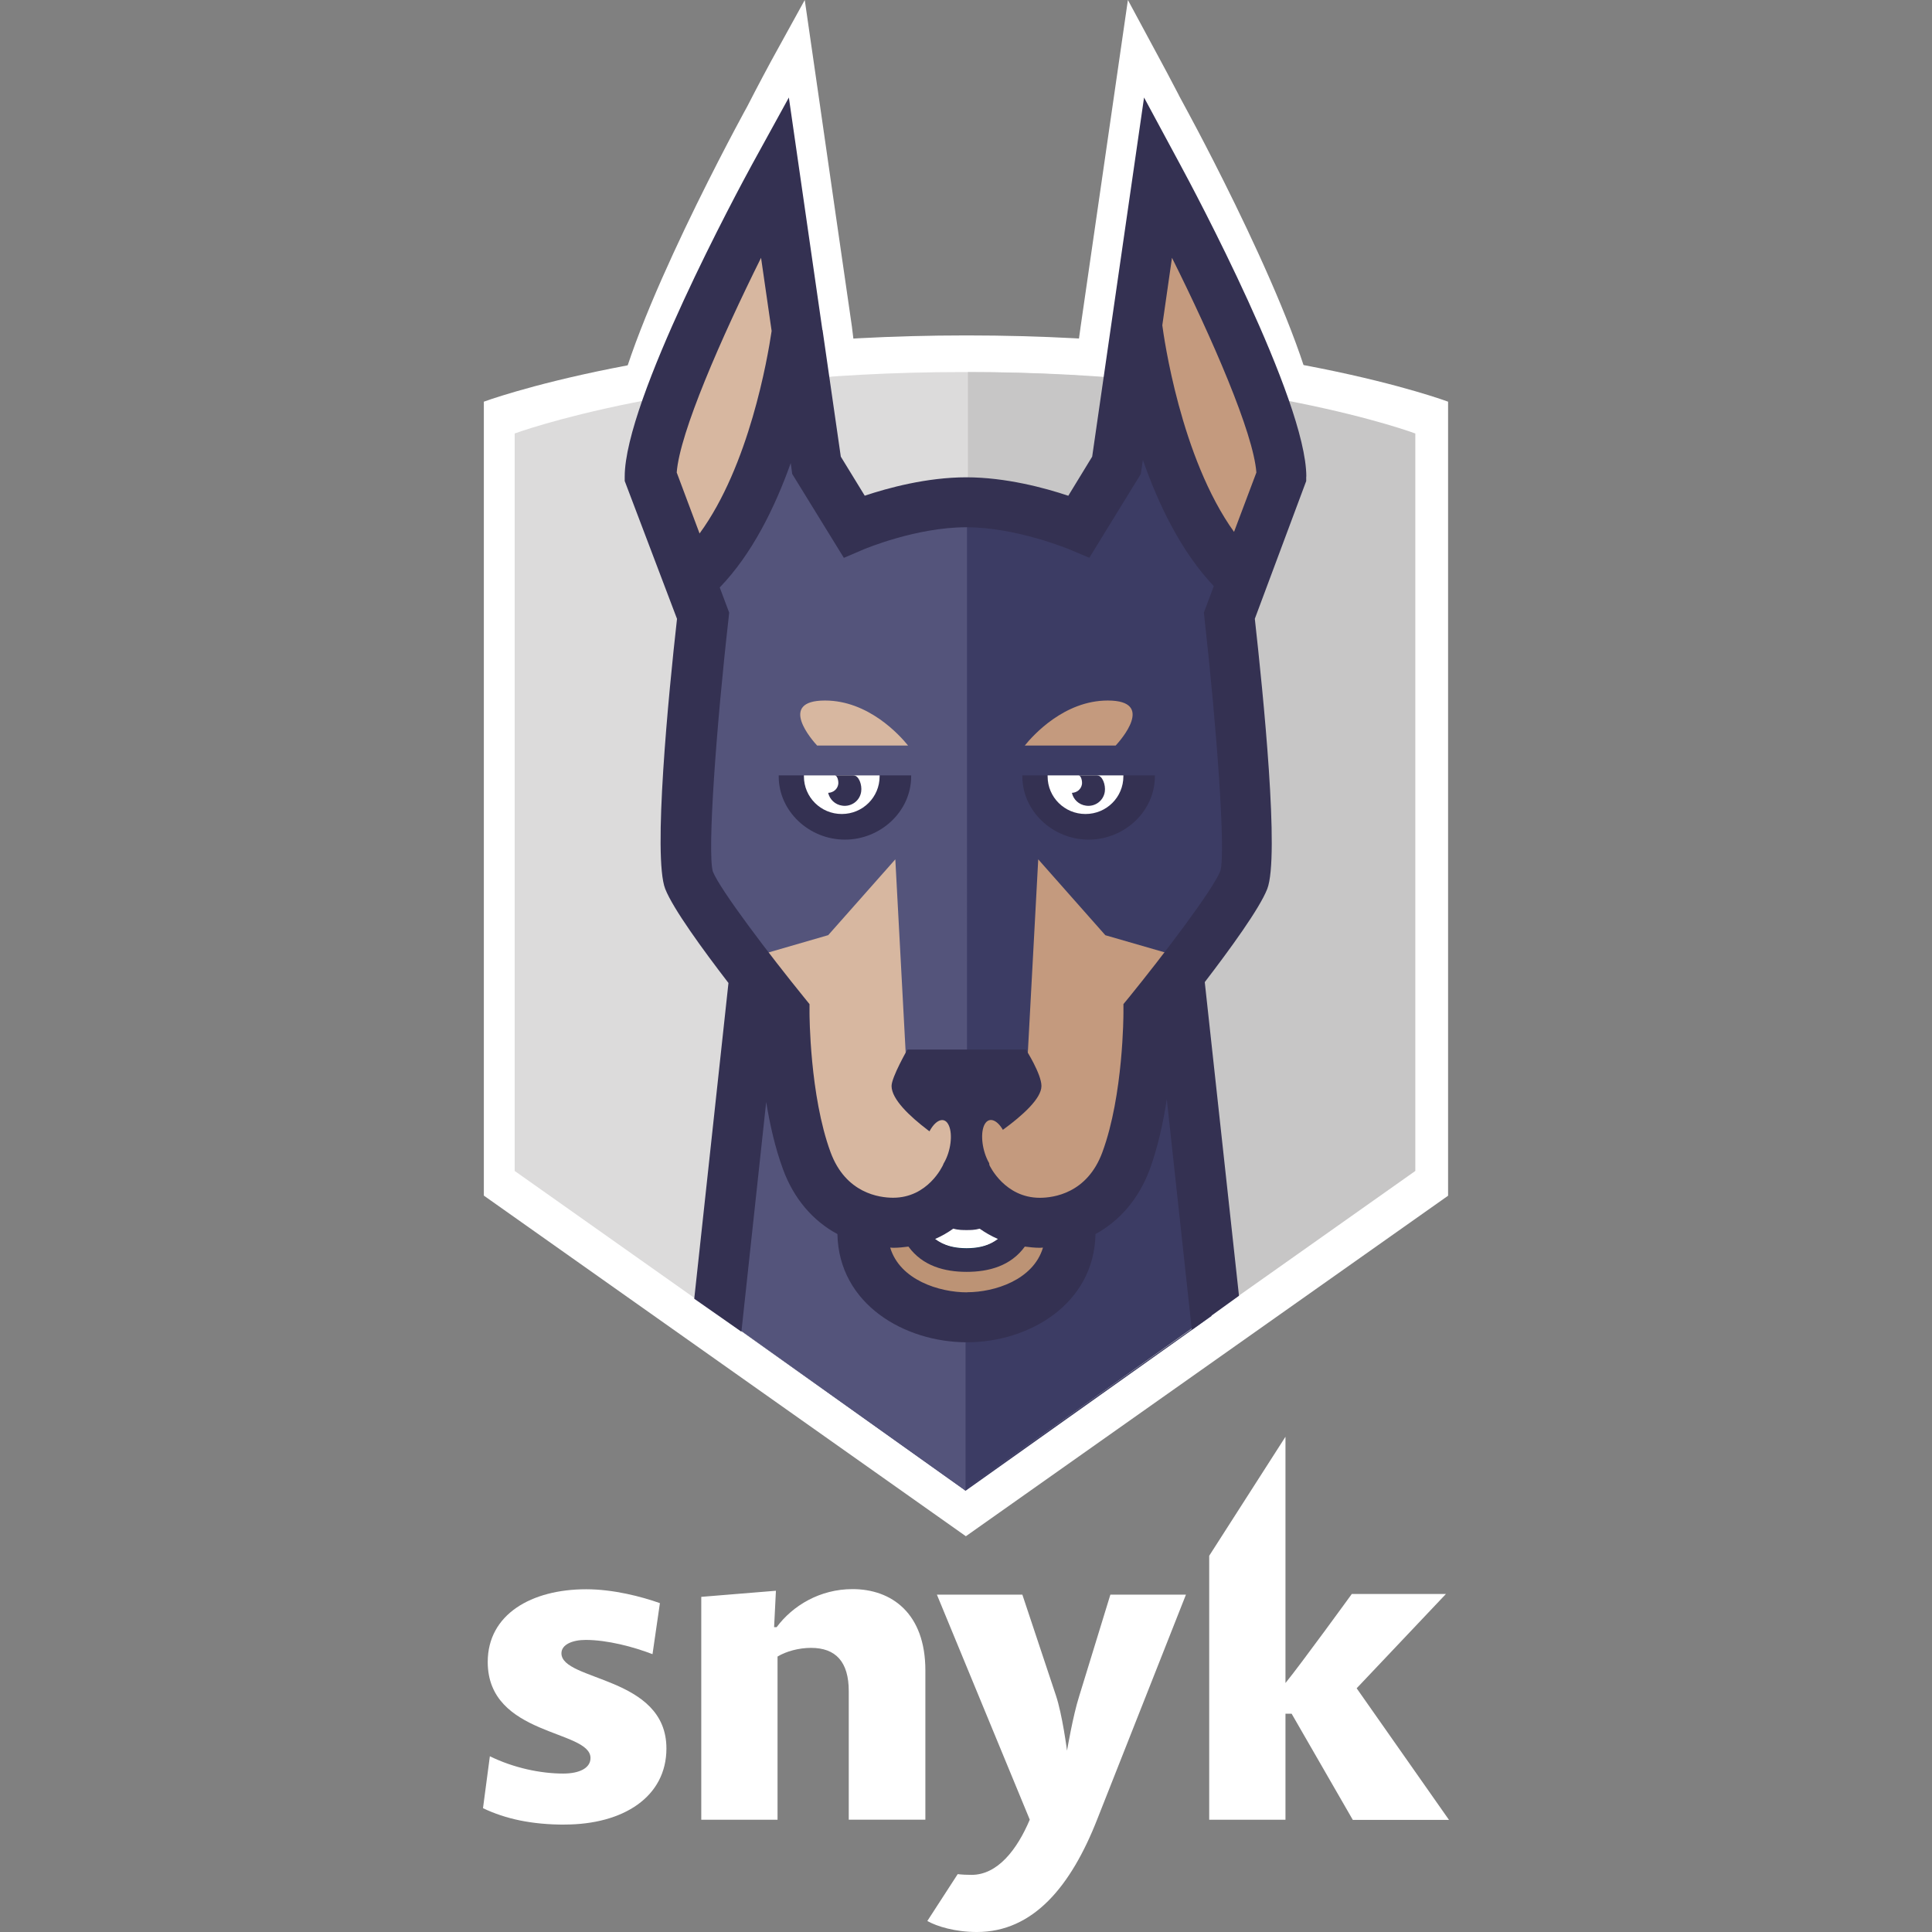 <?xml version="1.0" encoding="utf-8"?>
<!-- Generator: Adobe Illustrator 17.0.0, SVG Export Plug-In . SVG Version: 6.00 Build 0)  -->
<!DOCTYPE svg PUBLIC "-//W3C//DTD SVG 1.1//EN" "http://www.w3.org/Graphics/SVG/1.1/DTD/svg11.dtd">
<svg version="1.1" id="Layer_1" xmlns="http://www.w3.org/2000/svg" xmlns:xlink="http://www.w3.org/1999/xlink" x="0px" y="0px"
	 width="200px" height="200px" viewBox="0 0 200 200" enable-background="new 0 0 200 200" xml:space="preserve">
<rect x="0" y="0" width="200" height="200" fill="#808080" stroke="none"/>
<g>
	<path fill="#FFFFFF" d="M88.254,164.504c-3.367,0-6.192,1.698-7.856,3.94h-0.263l0.188-3.77l-7.728,0.632v23.071h7.896v-16.892
		c0.898-0.543,2.209-0.898,3.464-0.898c2.56,0,3.908,1.441,3.908,4.481v13.308h7.931v-15.455
		C95.794,167.003,92.294,164.504,88.254,164.504z"/>
	<path fill="#FFFFFF" d="M149.682,165.009h-9.745c0,0-5.294,7.295-6.865,9.218v-25.496l-7.895,12.321v27.324h7.895v-10.975h0.636
		l6.324,10.975v0.02H150l-9.559-13.626L149.682,165.009z"/>
	<path fill="#FFFFFF" d="M58.119,171.146c0-0.896,1.125-1.382,2.507-1.382c2.244,0,4.939,0.711,6.922,1.474l0.766-5.282
		c-1.887-0.671-4.808-1.437-7.631-1.437c-5.669,0-10.193,2.596-10.193,7.524c0,7.708,10.639,6.997,10.639,9.948
		c0,1.026-1.121,1.607-2.823,1.607c-2.339,0-5.128-0.58-7.595-1.792L50,187.182c2.337,1.121,5.071,1.701,8.436,1.701l0.002-0.006
		c6.099,0,10.55-2.874,10.55-7.876C68.989,173.479,58.119,174.057,58.119,171.146z"/>
	<path fill="#FFFFFF" d="M114.944,165.082l-3.233,10.527c-0.636,1.98-1.253,5.62-1.253,5.62s-0.486-3.77-1.161-5.75l-3.462-10.4
		h-8.847l9.613,23.292c-1.309,3.099-3.328,5.714-6.02,5.714c-0.488,0-0.975-0.02-1.441-0.075l-3.144,4.852
		c0.995,0.561,2.882,1.139,5.128,1.139c5.837,0,9.745-4.723,12.475-11.705l9.169-23.219h-7.822V165.082z"/>
	<polygon fill="#FFFFFF" points="87.863,188.376 87.863,188.374 87.859,188.374 	"/>
</g>
<g>
	<g>
		<path fill="#FFFFFF" d="M122.036,9.87l0.939,1.74c1.389,2.566,13.531,25.26,13.531,33.465v0.482l-5.508,14.77
			c0.895,8.055,2.672,25.554,1.333,28.977c-0.826,2.109-3.987,6.459-6.697,9.982l3.668,33.646l-5.051,3.661l-2.297-21.06
			l-0.688,0.501l-0.169-1.627c-0.344,1.69-0.795,3.38-1.377,4.963c-1.152,3.148-3.192,5.533-5.82,6.947
			c-0.15,7.542-7.172,11.61-13.788,11.61c-6.665,0-13.744-4.068-13.894-11.61c-2.629-1.414-4.681-3.799-5.839-6.947
			c-0.563-1.533-1.001-3.173-1.346-4.807l-0.188,1.64l-0.645-0.457l-2.284,21.048l-5.051-3.53l3.668-33.859
			c-2.722-3.549-5.946-7.961-6.784-10.101c-1.346-3.423,0.376-20.922,1.264-28.977l-5.595-14.764v-0.501
			c0-8.199,12.229-30.899,13.619-33.465l0.3-0.544c1.233-2.41,2.191-4.174,2.503-4.757L83.308,0c0,0,3.173,21.943,3.167,21.968
			l1.715,11.847l1.596,13.08c1.94-0.607,4.694-1.314,7.623-1.615c0.795-1.928,1.652-3.211,2.597-3.211
			c1.815,0,3.617,1.721,5.238,3.58c1.828,0.332,3.492,0.776,4.819,1.189l1.802-13.018L116.76,0l3.405,6.321
			c0.25,0.469,0.951,1.752,1.878,3.549H122.036z"/>
		<path fill="#FFFFFF" d="M149.912,123.776L99.987,159.03l-49.9-35.261V41.582c0,0,18.463-6.859,49.975-6.859
			c31.524,0,49.843,6.859,49.843,6.859v82.194H149.912z"/>
		<path fill="#3C3C64" d="M121.473,101.608H99.956V65.684l-21.83,34.879l-3.392,35.799l24.89,17.712l0.332,0.25l25.454-18.087
			l-3.943-34.622L121.473,101.608z"/>
		<g>
			<path id="Shape" fill="#DCDBDB" d="M99.593,153.949L53.28,121.216V44.874c0,0,17.123-6.359,46.376-6.359
				c29.246,0,46.251,6.365,46.251,6.365v76.348l-46.313,32.732V153.949z"/>
			<path id="Shape_1_" fill="#C7C6C6" d="M100.263,38.515c-0.025,0-0.044,0-0.063,0v115.433l46.313-32.732V44.874
				C146.514,44.874,129.509,38.515,100.263,38.515z"/>
		</g>
		<path fill="#3C3C64" d="M125.285,136.155l-3.93-34.547H99.844v52.635L125.285,136.155L125.285,136.155z"/>
		<path fill="#54547B" d="M74.734,136.356l25.222,17.962V65.696l-21.824,34.86l-3.392,35.799H74.734z"/>
		<path fill="#BC9375" d="M110.815,126.148c0,5.927-5.583,8.862-10.702,8.862c-5.12,0-10.815-2.942-10.815-8.862"/>
		<path fill="#0A3351" d="M107.667,122.793c0,6.947-3.768,8.806-7.61,8.806c-3.849,0-7.623-1.859-7.623-8.806"/>
		<path fill="#FFFFFF" d="M100.056,129.215c-4.112,0-6.115-2.992-6.115-9.138h1.965c0,7.197,2.804,7.197,4.156,7.197
			c1.346,0,4.149,0,4.149-7.197h1.959c0,6.146-2.003,9.138-6.108,9.138H100.056z"/>
		<g>
			<path id="Shape_2_" fill="#C49A7E" d="M132.682,49.274c0-7.492-12.768-31.074-12.768-31.074l-4.331,29.903l-3.88,6.321
				l-11.622,0.463l-0.05,0.094v-0.094l-11.628-0.469l-3.88-6.321L80.204,18.2c0,0-12.78,23.582-12.78,31.074l5.401,14.395
				c0,0-2.729,24.196-1.483,27.363c1.239,3.167,9.851,13.756,9.851,13.756s-0.025,8.906,2.334,15.308
				c1.69,4.569,5.382,6.421,8.937,6.421c5.445,0,7.573-4.944,7.573-4.944s2.178,4.944,7.617,4.944c3.549,0,7.247-1.853,8.937-6.428
				c2.353-6.403,2.334-15.315,2.334-15.315s8.606-10.59,9.851-13.756c1.252-3.167-1.483-27.35-1.483-27.35l5.395-14.407
				L132.682,49.274z"/>
			<path id="Shape_3_" fill="#D7B7A0" d="M100.056,54.938l-0.025,0.044v-0.094l-11.628-0.469l-3.88-6.309l-4.318-29.916
				c0,0-12.78,23.601-12.78,31.086l5.395,14.395c0,0-2.722,24.196-1.477,27.363c1.239,3.167,9.851,13.756,9.851,13.756
				s-0.025,8.906,2.334,15.308c1.69,4.569,5.382,6.421,8.937,6.421c5.445,0,7.573-4.944,7.573-4.944s0,0.019,0.025,0.05V54.938
				H100.056z"/>
		</g>
		<path fill="#3C3C64" d="M127.406,65.089c-1.001-2.053,0.413-6.909,0.413-6.909c-8.074-8.199-10.076-25.297-10.076-25.297
			c-1.515,5.382-4.788,21.279-4.788,21.279s-6.021-2.228-12.874-2.241h-0.05c-0.376,0-0.751,0.013-1.127,0.025v67.017l0.519,0.739
			v-0.363h0.313v0.363v-0.363h0.626v0.363v-0.363h0.325v0.363l5.57-8.074l1.22-22.669l6.947,7.855l8.95,2.585
			c0,0,3.342-2.366,3.342-2.359c1.421-1.971,1.89-3.649,2.234-4.525c1.252-3.173-1.54-27.425-1.54-27.425H127.406z"/>
		<path fill="#54547B" d="M100.119,51.921c-0.013,0-0.019,0-0.025,0c-6.853,0.013-12.874,2.234-12.874,2.234
			s-3.279-15.884-4.782-21.279c0,0-2.028,17.105-10.095,25.303c0,0,1.408,4.857,0.419,6.909c0,0-2.791,24.258-1.552,27.425
			c0.344,0.876,0.814,2.553,2.241,4.525l3.348,2.359l8.937-2.591l6.947-7.848l1.214,22.669l5.57,8.074v-0.376h0.325v0.376v-0.376
			h0.313V51.927L100.119,51.921z"/>
		<g>
			<g id="Group">
				<path id="Shape_4_" fill="#343152" d="M116.285,80.266h-10.452v0.106c0,3.617,3.161,6.546,6.859,6.546
					c3.705,0,6.859-2.929,6.859-6.546v-0.106h-3.273H116.285z"/>
				<path id="Shape_5_" fill="#FFFFFF" d="M108.449,80.266v0.106c0,2.153,1.752,3.893,3.918,3.893c2.178,0,3.924-1.74,3.924-3.893
					v-0.106H108.449z"/>
				<path id="Shape_6_" fill="#343152" d="M113.575,80.266h-1.84c-0.013,0-0.025,0-0.044,0.013c0.225,0.05,0.357,0.563,0.313,0.901
					c-0.081,0.526-0.526,0.876-1.039,0.895c0.144,0.676,0.707,1.227,1.452,1.327c0.939,0.138,1.815-0.501,1.953-1.452
					c0.1-0.688-0.238-1.677-0.801-1.677L113.575,80.266z"/>
			</g>
			<g id="Group_1_">
				<path id="Shape_7_" fill="#343152" d="M91.056,80.266H80.611v0.106c0,3.617,3.154,6.546,6.853,6.546
					c3.705,0,6.859-2.929,6.859-6.546v-0.106H91.056z"/>
				<path id="Shape_8_" fill="#FFFFFF" d="M83.221,80.266v0.106c0,2.153,1.752,3.893,3.918,3.893c2.172,0,3.918-1.74,3.918-3.893
					v-0.106H83.221z"/>
				<path id="Shape_9_" fill="#343152" d="M88.353,80.266h-1.84c-0.019,0-0.031,0-0.05,0.013c0.225,0.05,0.357,0.563,0.313,0.901
					c-0.081,0.526-0.526,0.876-1.045,0.895c0.156,0.676,0.713,1.227,1.458,1.327c0.939,0.138,1.827-0.501,1.959-1.452
					c0.106-0.688-0.232-1.677-0.789-1.677L88.353,80.266z"/>
			</g>
		</g>
		<path fill="#C49A7E" d="M115.49,77.181c0.451-0.476,4.174-4.663-0.814-4.663c-4.506,0-7.736,3.599-8.593,4.663h9.413H115.49z"/>
		<path fill="#D7B7A0" d="M94.004,77.181c-0.857-1.064-4.093-4.663-8.599-4.663c-4.982,0-1.252,4.193-0.814,4.663H94.004z"/>
		<path fill="#54547B" d="M78.201,78.451h19.064v1.777H78.201V78.451z"/>
		<path fill="#343152" d="M135.23,49.336c0-7.911-11.716-29.822-13.055-32.294l-3.743-6.947l-5.37,37.176l-2.472,4.049
			c-2.391-0.801-6.465-1.909-10.558-1.909s-8.136,1.108-10.514,1.903l-2.478-4.043l-1.878-13.03c0-0.025,0-0.05,0-0.063h-0.025
			l-3.474-24.083l-3.818,6.947C76.499,19.508,64.67,41.419,64.67,49.336v0.457l5.414,14.27c-0.876,7.761-2.516,24.659-1.22,27.957
			c0.814,2.065,3.918,6.321,6.546,9.738l-3.542,32.689l4.882,3.411l2.566-23.783c0.376,2.316,0.926,4.757,1.74,6.966
			c1.114,3.042,3.092,5.345,5.633,6.709c0.144,7.279,6.972,11.203,13.412,11.203c6.384,0,13.156-3.924,13.306-11.203
			c2.522-1.377,4.494-3.668,5.614-6.697c0.845-2.303,1.396-4.857,1.765-7.26l2.591,23.87l4.882-3.524l-3.542-32.47
			c2.61-3.405,5.664-7.598,6.465-9.638c1.302-3.305-0.419-20.196-1.283-27.976l5.32-14.257v-0.463L135.23,49.336z M70.053,48.917
			c0.3-4.106,4.613-13.944,8.731-22.23l1.095,7.573c-0.419,2.841-2.334,13.957-7.46,20.966l-2.366-6.315V48.917z M100.113,133.783
			c-2.879,0-6.947-1.27-7.961-4.631c0.106,0,0.213,0.019,0.313,0.019c0.563,0,1.076-0.063,1.577-0.125
			c1.458,2.003,3.724,2.616,6.021,2.616s4.569-0.607,6.027-2.616c0.501,0.063,1.014,0.125,1.565,0.125
			c0.106,0,0.207-0.019,0.313-0.019c-1.001,3.355-5.026,4.619-7.848,4.619L100.113,133.783z M96.796,128.263
			c0.707-0.313,1.333-0.676,1.89-1.076c0.501,0.15,1.001,0.15,1.377,0.15c0.363,0,0.845,0,1.352-0.144
			c0.563,0.394,1.189,0.764,1.89,1.064c-0.876,0.657-1.953,1.02-3.242,1.02c-1.296,0-2.378-0.363-3.254-1.014L96.796,128.263z
			 M126.336,90.149c-0.751,1.94-5.983,8.812-9.45,13.08l-0.588,0.713v0.914c0,0.088,0,8.512-2.178,14.414
			c-1.565,4.268-5.057,4.725-6.478,4.725c-3.611,0-5.17-3.273-5.22-3.392l-0.207-3.067h-4.381l-0.207,3.048
			c-0.063,0.144-1.577,3.405-5.17,3.405c-1.421,0-4.907-0.451-6.478-4.713c-2.165-5.883-2.178-14.332-2.178-14.414v-0.914
			l-0.576-0.713c-3.467-4.268-8.699-11.14-9.432-13.018c-0.588-2.04,0.376-15.177,1.627-26.186l0.063-0.613l-0.976-2.604
			c3.367-3.486,5.72-8.305,7.348-12.874l0.156,1.127l5.345,8.681l2.084-0.889c0.063-0.025,5.401-2.278,10.596-2.278
			c5.163,0,10.596,2.266,10.652,2.284l2.078,0.876l5.332-8.674l0.213-1.458c1.608,4.613,3.962,9.501,7.341,13.068l-1.026,2.735
			l0.063,0.613c1.239,11.015,2.216,24.146,1.646,26.13L126.336,90.149z M127.757,55.075c-5.551-7.717-7.285-20.259-7.435-21.404
			l1.001-6.985c4.131,8.286,8.437,18.125,8.737,22.23l-2.316,6.152L127.757,55.075z"/>
		<g>
			<path id="Shape_10_" fill="#343152" d="M106.202,108.649H93.935c0,0-1.64,2.854-1.64,3.774c0,2.741,7.548,7.103,7.548,7.103
				s7.967-4.494,7.967-7.103c0-1.252-1.608-3.768-1.608-3.768L106.202,108.649z"/>
			<g>
				<path id="Shape_11_" fill="#C49A7E" d="M103.849,117.01c-0.688-1.202-1.565-1.421-1.978-0.501
					c-0.407,0.939-0.175,2.66,0.501,3.855c0.688,1.202,1.577,1.421,1.978,0.501C104.757,119.927,104.525,118.212,103.849,117.01z"/>
				<path fill="#D7B7A0" d="M96.276,117.01c-0.688,1.202-0.92,2.923-0.519,3.849c0.407,0.939,1.289,0.713,1.971-0.488
					c0.688-1.189,0.914-2.923,0.501-3.849c-0.394-0.926-1.277-0.707-1.959,0.501L96.276,117.01z"/>
			</g>
		</g>
	</g>
</g>
</svg>
